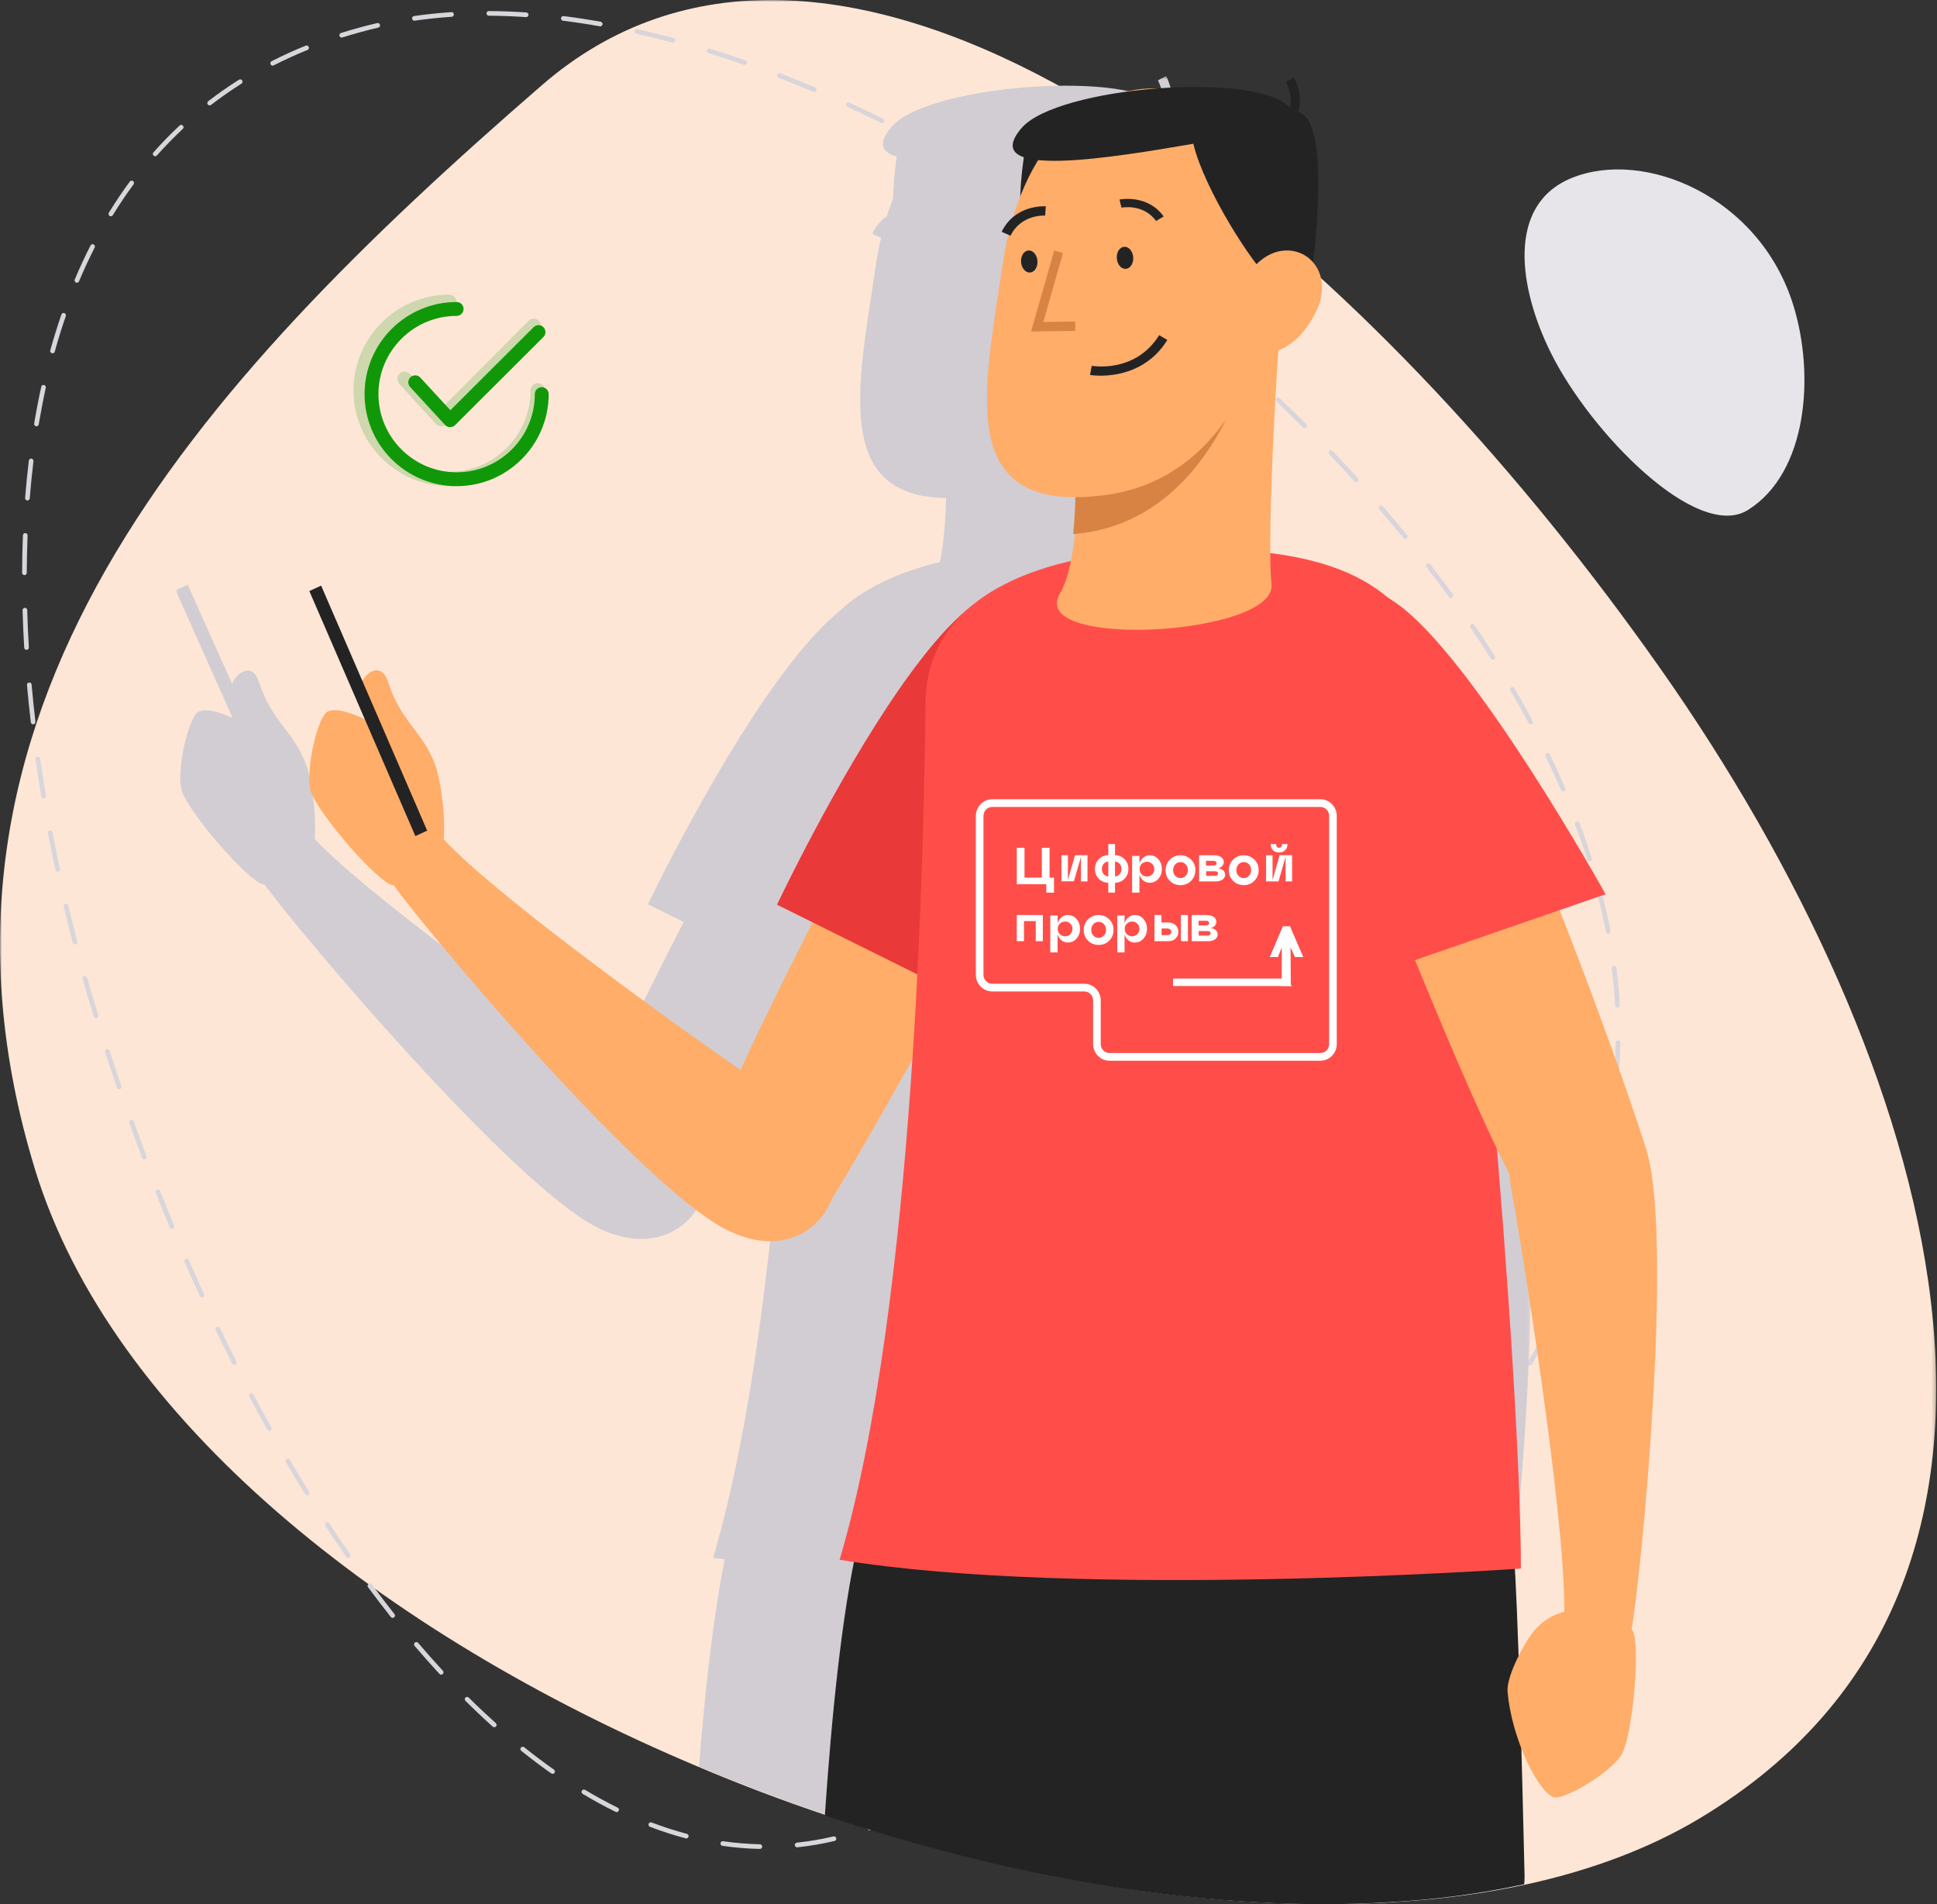 <svg xmlns="http://www.w3.org/2000/svg" xmlns:xlink="http://www.w3.org/1999/xlink" width="526" height="517" viewBox="0 0 526 517">
    <rect x="0" y="0" width="526" height="517" fill="#333333" stroke="none"/>
    <defs>
        <path id="qvbkdtgtia" d="M0.001 0.003L525.783 0.003 525.783 517 0.001 517z"/>
        <path id="s3qzhfcw8c" d="M0.689 0.619L368.713 0.619 368.713 497 0.689 497z"/>
    </defs>
    <g fill="none" fill-rule="evenodd">
        <g>
            <g>
                <g transform="translate(-764 -201) translate(764 201)">
                    <mask id="melxl3aohb" fill="#fff">
                        <use xlink:href="#qvbkdtgtia"/>
                    </mask>
                    <path fill="#FDE6D6" d="M461.718 493.599c-13.605 8.195-29.436 14.113-46.885 17.958-11.582 2.53-23.923 4.199-36.77 4.907-47.238 2.883-101.558-5.97-153.905-23.674-11.734-3.946-23.367-8.347-34.797-13.203-85.12-35.815-159.115-94.293-179.852-162.078-37.882-123.733 43.446-212.714 137.62-294.36 38.186-33.133 87.954-28.378 139.44-.404 12.038 6.526 24.126 14.316 36.214 23.168 45.367 33.337 90.28 81.848 128.212 135.773 74.45 105.876 117.541 247.72 10.723 311.913" mask="url(#melxl3aohb)"/>
                </g>
                <path fill="#E8E5EA" d="M421.127 95.779c-8.801-17.745-12.024-40.202 5.624-47.433 19.71-8.072 51.115 4.981 60.255 34.598 5.842 18.926 3.836 45.345-12.307 55.5-13.812 8.695-42.775-20.902-53.572-42.665" transform="translate(-764 -201) translate(764 201)"/>
                <path fill="#D8D5DB" d="M142.878 4.646h-.046c-3.387-.233-6.785-.36-10.086-.38-.355 0-.633-.283-.633-.633.005-.35.283-.633.633-.633h.005c3.332.02 6.754.147 10.172.38.35.025.608.33.587.679-.025.334-.303.587-.632.587zm-30.35.973c-.31 0-.582-.228-.628-.542-.05-.345.187-.669.537-.72 3.27-.476 6.683-.83 10.131-1.058.395-.066.654.243.674.593.025.344-.238.648-.587.668-3.418.228-6.796.583-10.036 1.049-.03.005-.06.01-.091.01zm50.471 1.535c-.04 0-.076-.005-.111-.01-3.327-.598-6.689-1.105-9.995-1.52-.35-.046-.598-.36-.552-.71.045-.344.334-.577.709-.546 3.331.415 6.714.932 10.06 1.53.34.06.573.39.512.734-.056.304-.324.522-.623.522zm-70.208 3.04c-.268 0-.517-.173-.603-.447-.106-.334.081-.688.416-.79 3.205-1.013 6.506-1.915 9.817-2.69.335-.08.684.132.76.471.08.34-.132.68-.471.76-3.281.77-6.557 1.667-9.727 2.665-.066.02-.126.03-.192.03zm89.996 1.397c-.056 0-.112-.005-.167-.02-3.291-.891-6.593-1.707-9.818-2.431-.344-.076-.557-.416-.481-.76.076-.34.395-.557.754-.476 3.246.729 6.568 1.55 9.879 2.441.334.096.537.441.44.78-.076.279-.329.466-.607.466zm19.377 6.029c-.07 0-.141-.01-.212-.036-3.17-1.12-6.406-2.188-9.606-3.186-.334-.107-.521-.461-.415-.79.102-.335.461-.527.79-.416 3.215.998 6.466 2.077 9.65 3.197.33.116.507.48.39.81-.09.258-.333.42-.597.42zm-128.123.197c-.228 0-.45-.127-.562-.35-.157-.308-.035-.688.279-.85 2.982-1.52 6.101-2.944 9.266-4.225.314-.142.688.025.82.35.132.324-.025.693-.35.825-3.129 1.266-6.212 2.675-9.164 4.18-.091.045-.193.07-.289.07zm147.04 7.143c-.081 0-.162-.015-.248-.05-3.099-1.318-6.253-2.605-9.383-3.815-.324-.127-.486-.497-.359-.821.132-.324.496-.476.82-.36 3.14 1.216 6.31 2.508 9.418 3.83.324.137.471.507.34.83-.107.239-.34.386-.588.386zM56.927 28.612c-.192 0-.375-.081-.501-.243-.213-.279-.162-.679.116-.892 2.659-2.046 5.469-4.012 8.35-5.83.299-.183.688-.096.876.197.187.3.096.69-.198.872-2.85 1.803-5.625 3.743-8.258 5.77-.111.086-.248.126-.385.126zm182.595 4.818c-.091 0-.188-.02-.279-.066-3.048-1.505-6.121-2.969-9.144-4.357-.314-.147-.456-.527-.31-.84.148-.32.522-.462.841-.315 3.028 1.393 6.117 2.867 9.175 4.372.314.157.44.537.289.85-.112.224-.34.356-.572.356zM42.137 42.426c-.152 0-.299-.05-.42-.162-.263-.228-.284-.628-.05-.891 2.242-2.528 4.632-4.985 7.108-7.295.253-.243.653-.228.891.025.243.259.228.659-.03.897-2.44 2.29-4.805 4.716-7.028 7.213-.122.142-.294.213-.47.213zm215.344.456c-.106 0-.207-.025-.308-.08-2.942-1.647-5.94-3.273-8.902-4.834-.309-.162-.43-.547-.268-.856.167-.309.552-.43.855-.268 2.978 1.57 5.98 3.201 8.932 4.853.304.172.415.557.243.86-.116.209-.329.325-.552.325zm17.469 10.344c-.111 0-.228-.03-.334-.096-2.886-1.803-5.798-3.571-8.654-5.263-.303-.178-.405-.568-.222-.866.172-.31.562-.406.866-.223 2.86 1.692 5.787 3.47 8.683 5.278.294.187.385.578.198.876-.117.188-.324.294-.537.294zM30.102 58.717c-.117 0-.228-.03-.335-.096-.293-.182-.39-.572-.207-.871 1.782-2.903 3.701-5.75 5.691-8.455.213-.278.608-.334.886-.131.284.207.34.602.132.881-1.97 2.68-3.864 5.491-5.63 8.368-.117.198-.325.304-.537.304zm261.81 5.664c-.126 0-.253-.04-.36-.112-2.804-1.94-5.635-3.844-8.405-5.668-.293-.193-.374-.583-.182-.876.193-.284.582-.37.876-.183 2.78 1.829 5.615 3.739 8.426 5.679.293.202.364.598.167.881-.127.178-.324.279-.522.279zm16.41 11.879c-.131 0-.263-.04-.38-.127-2.713-2.051-5.447-4.083-8.131-6.028-.284-.208-.344-.603-.142-.881.208-.29.603-.35.886-.142 2.689 1.945 5.433 3.981 8.152 6.043.279.208.33.608.122.887-.127.162-.314.248-.507.248zm-287.44.501c-.082 0-.163-.015-.244-.045-.324-.137-.476-.512-.34-.831 1.327-3.161 2.77-6.271 4.284-9.24.157-.314.537-.44.851-.278.314.157.436.542.279.85-1.504 2.949-2.932 6.029-4.249 9.16-.1.243-.334.384-.582.384zm303.344 12.123c-.141 0-.283-.046-.405-.142-2.552-2.123-5.2-4.276-7.873-6.398-.274-.218-.32-.613-.101-.887.222-.273.617-.314.886-.106 2.683 2.127 5.342 4.285 7.899 6.413.268.223.308.623.086.892-.127.152-.31.228-.492.228zm-309.963 7.04c-.06 0-.116-.004-.172-.02-.334-.096-.536-.445-.44-.785.921-3.297 1.934-6.57 3.017-9.72.117-.33.481-.517.806-.396.329.117.506.476.394.806-1.078 3.13-2.086 6.377-2.997 9.655-.076.278-.334.46-.608.46zm325.326 6.313c-.157 0-.304-.056-.426-.167-2.496-2.27-5.053-4.544-7.6-6.758-.263-.223-.288-.628-.06-.892.227-.268.627-.283.89-.06 2.558 2.218 5.115 4.498 7.621 6.772.258.238.278.639.04.897-.126.137-.293.208-.465.208zm-329.69 13.5c-.036 0-.071-.005-.107-.01-.344-.056-.577-.385-.516-.73.562-3.369 1.21-6.727 1.924-9.99.076-.339.41-.552.754-.486.34.076.557.416.482.755-.71 3.242-1.352 6.585-1.914 9.929-.051.309-.32.532-.623.532zm344.389.501c-.162 0-.325-.06-.446-.187-2.395-2.386-4.84-4.767-7.26-7.072-.254-.243-.264-.643-.021-.897.238-.248.643-.263.891-.02 2.43 2.315 4.881 4.701 7.281 7.092.248.248.248.649 0 .897-.121.126-.283.187-.445.187zm14.015 14.68c-.172 0-.34-.07-.466-.207-2.273-2.497-4.597-4.995-6.911-7.416-.238-.248-.228-.654.02-.892.258-.238.653-.238.896.02 2.324 2.427 4.653 4.93 6.932 7.437.238.258.218.658-.046.891-.116.112-.268.168-.425.168zm-360.85 4.955h-.05c-.35-.03-.608-.335-.583-.679.269-3.414.608-6.823 1.008-10.126.04-.345.324-.578.704-.552.349.04.592.354.552.704-.395 3.287-.735 6.676-1.003 10.07-.02.33-.299.583-.628.583zm374.116 10.41c-.182 0-.365-.081-.491-.233-2.107-2.574-4.299-5.182-6.522-7.756-.228-.263-.197-.663.071-.891.263-.233.663-.198.891.066 2.228 2.578 4.43 5.197 6.542 7.78.223.269.182.67-.091.892-.117.096-.258.142-.4.142zM6.633 156.15c-.35-.005-.633-.289-.633-.639.015-3.399.091-6.818.223-10.166.015-.345.283-.634.658-.608.35.015.623.309.608.658-.132 3.334-.208 6.738-.223 10.122 0 .35-.284.633-.633.633zm387.346 6.195c-.197 0-.39-.086-.511-.258-1.99-2.73-4.036-5.461-6.081-8.105-.213-.279-.162-.674.116-.892.274-.213.668-.167.886.117 2.056 2.654 4.107 5.395 6.102 8.135.202.284.141.679-.137.881-.117.087-.248.122-.375.122zM7.205 176.444c-.334 0-.613-.264-.633-.598-.202-3.434-.354-6.859-.445-10.162-.01-.35.263-.643.612-.653h.02c.34 0 .623.273.633.618.092 3.293.243 6.697.446 10.121.02.35-.248.649-.597.674h-.036zm398.192 2.68c-.208 0-.415-.102-.537-.294-1.782-2.812-3.655-5.659-5.564-8.46-.193-.289-.122-.684.167-.881.283-.198.683-.122.88.167 1.915 2.811 3.798 5.673 5.586 8.495.187.299.1.689-.193.876-.106.066-.223.097-.339.097zm10.248 17.517c-.223 0-.44-.122-.557-.335-1.58-2.938-3.245-5.906-4.957-8.83-.172-.298-.07-.683.228-.865.294-.183.689-.076.866.228 1.716 2.933 3.392 5.916 4.977 8.87.167.304.05.694-.258.856-.091.05-.198.076-.299.076zm-406.653.025c-.319 0-.592-.238-.627-.562-.4-3.41-.745-6.819-1.038-10.111-.03-.35.227-.659.572-.69.41-.035.658.229.688.573.289 3.288.638 6.682 1.033 10.086.04.344-.207.658-.557.699-.025.005-.045.005-.07.005zm415.509 18.226c-.243 0-.476-.141-.582-.38-1.337-3.085-2.76-6.18-4.223-9.194-.152-.314-.02-.694.294-.846.308-.157.688-.025.845.289 1.474 3.04 2.901 6.145 4.248 9.245.137.324-.01.694-.329.836-.08.03-.167.05-.253.05zm-412.658 1.875c-.304 0-.572-.223-.623-.532-.572-3.39-1.093-6.768-1.554-10.045-.05-.345.192-.67.537-.715.324-.055.663.188.714.537.46 3.268.982 6.636 1.549 10.015.06.345-.172.669-.517.73-.035.005-.07.01-.106.01zm419.807 17.101c-.268 0-.516-.167-.602-.435-1.008-3.151-2.127-6.358-3.332-9.544-.121-.33.04-.694.37-.816.324-.141.688.036.815.365 1.215 3.207 2.34 6.439 3.352 9.605.106.334-.076.694-.41.8-.066.02-.132.025-.193.025zM15.666 236.7c-.294 0-.552-.202-.618-.501-.709-3.283-1.392-6.636-2.025-9.96-.071-.344.157-.673.501-.74.334-.09.674.158.74.502.632 3.313 1.31 6.657 2.02 9.934.076.34-.142.679-.486.75-.04.01-.086.015-.132.015zm421.048 16.798c-.294 0-.562-.213-.618-.517-.628-3.227-1.377-6.54-2.233-9.847-.086-.34.117-.684.456-.77.329-.087.678.116.77.455.86 3.329 1.62 6.667 2.248 9.924.065.34-.157.674-.502.74-.04.01-.08.015-.121.015zM20.38 256.44c-.284 0-.537-.192-.613-.476-.855-3.273-1.68-6.56-2.466-9.853-.08-.344.127-.684.466-.765.334-.08.684.127.765.466.79 3.288 1.605 6.565 2.46 9.833.087.34-.11.684-.45.775-.056.01-.111.02-.162.02zM439.22 273.6c-.334 0-.612-.264-.633-.603-.172-3.308-.47-6.692-.896-10.05-.046-.345.203-.664.547-.705.38-.03.663.203.709.547.425 3.39.734 6.804.906 10.142.02.35-.248.648-.597.669h-.036zm-413.144 2.836c-.268 0-.516-.172-.602-.445l-.152-.492c-.988-3.217-1.96-6.494-2.876-9.736-.096-.334.096-.684.435-.78.35-.091.689.101.78.435.921 3.232 1.889 6.505 2.876 9.716l.142.482c.106.334-.081.684-.415.79-.061.02-.127.03-.188.03zm412.815 17.426h-.04c-.35-.025-.613-.329-.588-.679.233-3.312.395-6.706.471-10.09.005-.35.253-.603.648-.618.345.005.623.293.618.648-.076 3.404-.238 6.818-.476 10.152-.02.334-.304.587-.633.587zM32.35 295.725c-.259 0-.507-.162-.598-.425-1.093-3.197-2.167-6.408-3.215-9.63-.106-.33.076-.689.41-.795.334-.107.689.076.795.405 1.048 3.212 2.117 6.418 3.21 9.61.112.329-.066.689-.395.805-.07.02-.136.03-.207.03zm404.055 18.247c-.035 0-.07-.005-.111-.01-.345-.066-.573-.395-.512-.735.582-3.262 1.089-6.62 1.509-9.99.04-.349.375-.597.704-.551.35.045.592.36.552.709-.42 3.394-.932 6.773-1.52 10.05-.055.31-.318.527-.622.527zm-397.194.82c-.254 0-.497-.156-.588-.41-1.195-3.156-2.364-6.327-3.514-9.508-.121-.33.05-.694.38-.815.334-.112.689.055.81.384 1.144 3.177 2.314 6.343 3.504 9.489.121.329-.04.694-.365.815-.076.03-.152.046-.227.046zm7.493 18.865c-.248 0-.48-.147-.582-.39-1.301-3.115-2.572-6.25-3.828-9.412-.132-.324.03-.694.355-.82.313-.127.688.025.82.35 1.25 3.155 2.526 6.286 3.818 9.396.136.324-.016.694-.34.826-.08.035-.162.05-.243.05zm384.997.015c-.056 0-.116-.005-.182-.025-.334-.101-.522-.456-.42-.79.962-3.202 1.848-6.484 2.622-9.746.086-.34.41-.548.765-.472.34.087.552.426.47.765-.784 3.288-1.675 6.59-2.647 9.818-.081.273-.334.45-.608.45zM54.826 352.264c-.238 0-.466-.137-.572-.37-1.403-3.065-2.79-6.16-4.152-9.276-.137-.319.01-.694.329-.835.319-.132.694.005.835.329 1.357 3.11 2.735 6.195 4.137 9.255.147.319.005.694-.309.84-.086.041-.177.057-.268.057zm369.878.42c-.087 0-.173-.015-.259-.056-.319-.137-.46-.511-.324-.83 1.347-3.06 2.613-6.211 3.778-9.367.121-.324.48-.496.815-.375.324.122.49.486.37.816-1.17 3.181-2.451 6.352-3.803 9.432-.107.238-.334.38-.577.38zM63.62 370.556c-.233 0-.456-.127-.567-.345-1.514-3.009-3.013-6.048-4.491-9.118-.152-.314-.02-.694.298-.846.324-.147.694-.02.846.294 1.473 3.06 2.962 6.094 4.476 9.098.157.314.035.694-.279.85-.09.046-.187.067-.283.067zm351.827.162c-.112 0-.223-.026-.324-.086-.304-.183-.4-.568-.223-.867 1.716-2.902 3.362-5.88 4.886-8.86.162-.313.537-.435.85-.273.315.162.436.542.28.851-1.54 2.999-3.196 6.003-4.927 8.926-.117.197-.33.309-.542.309zm-11.302 16.818c-.131 0-.268-.04-.384-.127-.274-.207-.33-.608-.122-.886 2.03-2.685 4.005-5.446 5.868-8.217.198-.289.588-.37.881-.172.29.198.365.593.168.881-1.874 2.792-3.859 5.573-5.904 8.273-.127.162-.314.248-.507.248zm-331.021.957c-.223 0-.436-.116-.552-.324-1.615-2.897-3.246-5.901-4.85-8.93-.163-.31-.051-.695.257-.857.314-.152.694-.045.856.264 1.605 3.019 3.23 6.018 4.84 8.905.173.304.061.694-.242.861-.097.056-.203.081-.31.081zm317.968 14.534c-.152 0-.309-.056-.43-.173-.254-.233-.269-.638-.03-.891 2.308-2.477 4.566-5.025 6.708-7.563.228-.258.628-.299.891-.076.269.228.304.628.076.897-2.157 2.553-4.425 5.11-6.75 7.608-.126.132-.293.198-.465.198zm-307.69 2.968c-.207 0-.415-.106-.536-.299-1.757-2.842-3.524-5.77-5.251-8.703-.172-.303-.076-.694.228-.87.299-.178.688-.072.866.227 1.721 2.928 3.478 5.846 5.235 8.678.182.299.091.689-.207.871-.102.066-.218.096-.335.096zm293.204 11.21c-.177 0-.35-.07-.476-.212-.233-.259-.208-.659.05-.892 2.542-2.28 5.023-4.6 7.388-6.91.248-.242.653-.232.891.01.248.254.243.654-.01.897-2.375 2.32-4.871 4.656-7.423 6.945-.121.107-.273.163-.42.163zm-282.064 5.76c-.203 0-.4-.096-.522-.273-1.914-2.751-3.828-5.588-5.686-8.43-.197-.288-.111-.683.182-.876.289-.187.679-.106.876.187 1.854 2.832 3.762 5.654 5.666 8.394.203.289.132.684-.157.882-.111.076-.233.116-.36.116zm266.438 7.173c-.192 0-.38-.086-.501-.248-.213-.279-.162-.674.116-.886 2.69-2.067 5.358-4.185 7.92-6.302.268-.228.663-.188.886.08.222.274.187.67-.081.892-2.578 2.133-5.251 4.26-7.955 6.333-.116.09-.253.131-.385.131zm-254.352 9.124c-.182 0-.37-.082-.496-.239-2.046-2.588-4.127-5.303-6.188-8.074-.207-.279-.146-.679.132-.887.284-.202.679-.147.891.132 2.046 2.76 4.117 5.466 6.157 8.04.218.273.172.673-.101.89-.117.092-.253.138-.395.138zm237.861 2.684c-.203 0-.4-.101-.527-.283-.192-.29-.116-.684.178-.877 2.815-1.89 5.615-3.83 8.324-5.764.278-.208.678-.137.88.146.203.284.143.684-.141.887-2.719 1.94-5.53 3.885-8.36 5.785-.106.07-.233.106-.354.106zm-17.15 10.83c-.217 0-.425-.11-.546-.308-.178-.3-.081-.69.222-.872 2.947-1.757 5.854-3.535 8.633-5.293.3-.177.689-.096.876.197.183.3.097.69-.197.877-2.795 1.758-5.707 3.546-8.664 5.309-.1.06-.212.09-.324.09zm-207.536 1.916c-.167 0-.34-.071-.46-.203-2.254-2.437-4.528-5-6.755-7.609-.223-.263-.198-.668.07-.891.269-.223.669-.198.892.07 2.217 2.6 4.48 5.142 6.719 7.569.238.258.222.658-.036.896-.121.112-.273.168-.43.168zm189.88 8.084c-.227 0-.445-.121-.556-.329-.168-.309-.051-.694.253-.861 2.987-1.61 5.944-3.242 8.87-4.899.304-.172.69-.065.867.239.167.304.06.689-.244.866-2.931 1.656-5.898 3.292-8.89 4.908-.097.051-.198.076-.3.076zm-175.46 6.18c-.152 0-.304-.055-.42-.162-2.486-2.228-4.977-4.579-7.398-6.985-.253-.248-.253-.649-.005-.897.243-.248.643-.248.892-.005 2.41 2.396 4.886 4.726 7.357 6.945.258.233.278.633.045.897-.126.137-.299.208-.47.208zm157.435 3.126c-.233 0-.46-.127-.567-.35-.157-.314-.025-.699.283-.85 3.038-1.51 6.056-3.03 9.049-4.575.303-.157.683-.035.85.274.157.309.04.694-.273.856-2.998 1.545-6.015 3.07-9.064 4.58-.09.045-.187.065-.278.065zm-18.314 8.749c-.238 0-.466-.137-.572-.37-.147-.314-.01-.694.309-.836 3.073-1.424 6.136-2.862 9.174-4.311.31-.142.7-.015.846.299.152.314.015.694-.299.846-3.048 1.454-6.111 2.887-9.195 4.31-.08.041-.172.062-.263.062zm-123.288.785c-.121 0-.248-.04-.36-.117-2.708-1.905-5.447-3.961-8.136-6.12-.273-.217-.319-.617-.101-.89.228-.27.623-.315.89-.097 2.67 2.138 5.383 4.184 8.072 6.069.289.202.36.597.157.886-.122.172-.32.269-.522.269zm104.817 7.497c-.243 0-.476-.142-.583-.38-.136-.32.01-.694.33-.836 3.098-1.352 6.187-2.715 9.255-4.093.32-.142.694 0 .836.32.142.318 0 .693-.314.835-3.079 1.378-6.167 2.746-9.271 4.098-.081.036-.167.056-.253.056zm-87.419 2.882c-.096 0-.192-.02-.284-.066-2.972-1.464-5.98-3.1-8.941-4.878-.3-.177-.395-.567-.218-.866.177-.299.567-.4.87-.218 2.932 1.753 5.91 3.379 8.852 4.828.313.157.44.532.288.846-.111.228-.34.354-.567.354zm68.72 4.975c-.258 0-.501-.162-.593-.42-.121-.33.051-.695.38-.811 1.469-.532 2.972-1.12 4.471-1.753 1.625-.689 3.256-1.378 4.881-2.072.32-.131.694.01.83.33.137.324-.01.699-.329.83-1.63.7-3.26 1.393-4.89 2.082-1.52.639-3.044 1.236-4.532 1.773-.071.026-.147.04-.218.04zm-49.808 2.183c-.051 0-.107-.01-.157-.02-3.216-.851-6.476-1.905-9.697-3.13-.329-.122-.496-.492-.37-.816.127-.33.492-.492.816-.365 3.185 1.206 6.405 2.25 9.57 3.085.339.091.541.436.45.77-.076.289-.329.476-.612.476zm30.106 2.411c-.324 0-.597-.243-.633-.567-.035-.35.218-.659.562-.7 3.307-.349 6.644-.916 9.914-1.686.355-.086.684.137.76.471.086.34-.127.684-.466.76-3.326.785-6.714 1.358-10.07 1.717-.026.005-.046.005-.067.005zm-10.126.436h-.01c-3.358-.066-6.77-.35-10.153-.836-.344-.05-.582-.37-.531-.714.045-.35.334-.598.714-.537 3.326.481 6.688.755 9.995.82.344.01.628.3.618.649-.006.344-.29.618-.633.618z" transform="translate(-764 -201) translate(764 201)"/>
                <g transform="translate(-764 -201) translate(764 201) translate(47 20)">
                    <mask id="x75wqvfrpd" fill="#fff">
                        <use xlink:href="#s3qzhfcw8c"/>
                    </mask>
                    <path fill="#D1CDD3" d="M343.527 417.537c-2.833.758-5.666 2.223-7.943 4.8-1.316 1.516-3.036 4.346-4.554 7.327-.354-10.207-.708-18.898-1.062-24.254.961-.101 1.518-.101 1.518-.101 0-1.213 0-2.426-.051-3.74-.253-24.607-2.935-67.406-6.476-110.052 1.265 2.627 2.479 5.052 3.643 7.225.05.758.05 1.516.202 2.325 1.872 10.207 11.232 66.698 13.964 100.755.506 6.114.76 11.47.76 15.715m22.515-124.505v-.1c-2.935-9.55-12.801-37.999-24.033-66.245l12.446-4.244s-36.429-64.728-57.73-78.978c-.05-.05-.101-.05-.152-.1-7.488-6.974-18.417-11.521-34.76-13.391-.1-13.491.912-36.23 2.075-53.662 8.4-1.92 12.447-11.774 13.003-13.946 1.164-4.447.102-8.136-2.074-10.51.658-5.508 1.77-16.22 1.467-25.417-.253-8.438-1.619-15.563-5.565-16.422.05-.151.152-.253.202-.354 1.316-4.194-1.164-8.842-1.265-9.044l-2.226 1.212c.607 1.061 1.872 4.396 1.062 7.024-3.744-4.143-15.38-5.81-28.434-5.558-18.266.303-39.212 4.497-44.88 11.066-3.946 4.547-2.782 7.023 1.316 8.135-.607 4.244-.86 7.933-.961 11.318-.607 1.567-1.164 3.184-1.72 4.902-1.468 1.01-2.884 2.476-3.947 4.75l2.328 1.06c.05-.1.1-.15.151-.252-.607 2.577-1.163 5.205-1.568 8.085-4.554 31.328-11.991 62.505 19.125 62.858-.05 3.537-.253 6.973-.607 10.207-.253 2.577-.607 5.003-1.062 7.175-11.84 2.88-21.099 7.428-27.525 13.542-22.869 18.848-51.76 79.382-51.76 79.382l9.715 4.8c-7.185 13.947-14.268 28.196-19.58 39.767-24.59-16.978-67.8-48.458-80.55-62.252 0-.05-.05-.05-.1-.101.505-5.306-.456-13.896-1.873-18.747 0-.1 0-.202-.05-.353-.101-.253-.203-.405-.253-.607-.101-.303-.203-.657-.304-.91-.253-.656-.455-1.11-.658-1.515-3.39-7.478-8.753-10.41-11.94-20.363-1.67-5.306-5.768-3.133-7.337.404L3.977 138.766.69 140.231l15.482 34.714c-3.643-1.617-6.83-2.577-9.006-1.819-2.985 1.01-6.274 16.018-4.857 21.374 1.417 5.306 15.938 22.385 21.351 25.315.405.202.86.354 1.265.405 8.753 12.228 66.787 81.049 90.112 92.974 14.47 7.326 25.348 1.01 28.94-8.388 4.656-7.479 13.206-22.082 22.516-38.958-3.036 46.992-8.854 99.947-19.834 137.086 1.012.152 2.075.303 3.137.455-3.086 15.411-5.363 35.673-6.982 56.239 11.435 4.85 23.072 9.247 34.81 13.188 52.367 17.685 106.707 26.528 153.964 23.648.759-2.324 1.113-4.75 1.062-7.327-.253-10.106-.556-22.485-.86-34.714 2.53 6.57 5.819 11.976 8.45 13.34 2.782 1.415 15.937-6.62 18.821-11.42 2.834-4.648 5.01-26.982 3.34-32.945-.101-.404-.405-.707-.607-1.06.607-3.336 1.517-10.612 2.53-20.111 3.237-32.036 7.083-89.59 1.72-109.195" mask="url(#x75wqvfrpd)"/>
                </g>
                <g fill="#119808" fill-rule="nonzero">
                    <path d="M48.57 6.835c-.735-.736-1.929-.738-2.664-.003L23.299 29.38l-8.156-8.858c-.705-.765-1.897-.815-2.663-.11-.766.705-.815 1.897-.11 2.662l9.485 10.301c.347.378.833.597 1.346.608h.04c.498 0 .978-.198 1.33-.55L48.568 9.502c.737-.735.738-1.929.003-2.666z" transform="translate(-764 -201) translate(764 201) translate(99 82)"/>
                    <path d="M48.116 23.116c-1.041 0-1.885.843-1.885 1.884 0 11.707-9.524 21.231-21.231 21.231-11.707 0-21.231-9.524-21.231-21.231C3.769 13.293 13.293 3.769 25 3.769c1.04 0 1.884-.844 1.884-1.885C26.884.844 26.041 0 25 0 11.215 0 0 11.215 0 25s11.215 25 25 25 25-11.215 25-25c0-1.04-.844-1.884-1.884-1.884z" transform="translate(-764 -201) translate(764 201) translate(99 82)"/>
                </g>
                <g fill="#119808" fill-rule="nonzero" opacity=".198">
                    <path d="M50.34 7.084c-.77-.778-2.02-.779-2.79-.003L23.882 30.89l-8.54-9.355c-.738-.808-1.985-.86-2.788-.116-.801.744-.853 2.003-.115 2.812l9.931 10.877c.364.399.873.63 1.41.641l.042.001c.521 0 1.023-.209 1.392-.58L50.337 9.899c.772-.776.773-2.037.004-2.815z" transform="translate(-764 -201) translate(764 201) translate(96 80)"/>
                    <path d="M50.04 24.04c-1.082 0-1.96.877-1.96 1.96 0 12.176-9.904 22.08-22.08 22.08-12.175 0-22.08-9.904-22.08-22.08C3.92 13.825 13.825 3.92 26 3.92c1.082 0 1.96-.878 1.96-1.96C27.96.877 27.082 0 26 0 11.663 0 0 11.663 0 26c0 14.336 11.663 26 26 26 14.336 0 26-11.664 26-26 0-1.082-.877-1.96-1.96-1.96z" transform="translate(-764 -201) translate(764 201) translate(96 80)"/>
                </g>
                <path fill="#FFAD69" d="M283 216.183l-32.974-21.59s-32.772 60.514-48.933 95.92c-24.568-17.069-67.765-48.673-80.516-62.56-.036-.035-.071-.056-.107-.091.501-5.34-.46-13.942-1.861-18.82-.03-.127-.035-.228-.081-.365-.07-.229-.167-.411-.243-.63-.101-.284-.192-.644-.293-.888-.268-.654-.476-1.132-.663-1.543-3.389-7.466-8.76-10.45-11.927-20.418-2.205-6.959-8.564-1.122-7.936 3.898 0 0 .946 3.258 2.013 6.395-4.203-2.01-7.835-3.228-10.283-2.4-2.965.999-6.278 16.093-4.856 21.489 1.396 5.308 15.933 22.474 21.376 25.427.394.214.809.33 1.234.396 8.776 12.298 66.793 81.43 90.116 93.368 14.447 7.395 25.296 1.025 28.923-8.395 11.027-17.962 44.396-76.42 57.011-109.193" transform="translate(-764 -201) translate(764 201)"/>
                <path fill="#EA3939" d="M287.205 178.673C292.18 203.981 272.18 276 272.18 276L211 245.635s63.083-133.725 76.205-66.962" transform="translate(-764 -201) translate(764 201)"/>
                <path fill="#232323" d="M414 509.162c0 .806 0 1.612-.1 2.418-11.536 2.518-23.826 4.18-36.62 4.886-47.047 2.87-101.146-5.944-153.28-23.574 1.813-26.897 4.634-54.953 8.966-73.892l144.162 2.871 11.283.252 21.459.403 1.259.05c1.007 11.485 2.216 57.976 2.871 86.586" transform="translate(-764 -201) translate(764 201)"/>
                <path fill="#FF4E4A" d="M331.413 149.124c39.78 1.312 53.228 14.736 60.086 37.953C399.284 213.439 413 372.664 413 425.868c0 0-119.048 8.432-185-2.374 20.675-69.83 22.914-195.396 23.33-232.801.308-28.069 29.65-43.235 80.083-41.569" transform="translate(-764 -201) translate(764 201)"/>
                <path fill="#232323" d="M296.973 84.248c-4.009-2.956-24.915-.274-18.89-42.012 2.19-15.228 16.777-5.064 27.1-3.032 10.324 2.031 3.76 45.796 3.76 45.796l-11.97-.752z" transform="translate(-764 -201) translate(764 201)"/>
                <path fill="#FFAD69" d="M349 74c-1.715 11.042-5.146 70.782-3.717 84.653 1.428 13.876-66.347 17.84-57.483 2.55 8.868-15.29 2.575-65.971 2.575-65.971L349 74z" transform="translate(-764 -201) translate(764 201)"/>
                <path fill="#D88344" d="M342.978 76L290 95.31s3.577 29.162 1.419 49.69c40.396-3.11 50.764-53.9 51.449-63.682.11-1.842.166-3.62.11-5.318" transform="translate(-764 -201) translate(764 201)"/>
                <path fill="#FFAD69" d="M272.226 72.063c-4.957 34.006-13.373 67.912 28.04 62.33 41.42-5.58 47.854-58.433 47.732-68.402-.645-53.196-66.026-60.8-75.772 6.072" transform="translate(-764 -201) translate(764 201)"/>
                <path fill="#232323" d="M352.419 30.381c.05-.132.16-.223.206-.354 1.332-4.177-1.12-8.83-1.226-9.027l-2.211 1.2c.02.04 2.03 3.893 1.045 7.027-8.976-9.989-63.194-5.731-72.838 5.553-12.252 14.338 25.429 7.873 46.66 4.253 2.976 12.525 16.454 33.266 20.338 36.213l11.614.754s6.337-43.422-3.588-45.619" transform="translate(-764 -201) translate(764 201)"/>
                <path fill="#FFAD69" d="M443.073 442.374c2.617-14.549 11.238-103.921 4.26-129.329-.01-.04-.006-.08-.016-.126-4.87-15.904-29.06-84.459-46.575-116.919L363 207.081s31.587 82.472 46.904 111.641c.045.784.045 1.552.197 2.36 2.253 12.032 14.846 88.372 14.704 116.49-2.789.778-5.629 2.244-7.888 4.823-2.875 3.285-7.888 12.724-7.534 16.91 1.006 11.945 7.64 26.176 12.183 28.526 2.78 1.436 15.877-6.637 18.753-11.394 2.83-4.681 5.012-27.01 3.345-32.966-.111-.41-.384-.738-.591-1.097" transform="translate(-764 -201) translate(764 201)"/>
                <path fill="#FF4E4A" d="M378.758 163.477C399.903 177.771 436 242.792 436 242.792L371.72 265s-48.744-139.229 7.038-101.523" transform="translate(-764 -201) translate(764 201)"/>
                <path fill="#232323" d="M307.723 69.818c.13 1.657-.755 3.076-1.985 3.177-1.23.096-2.33-1.162-2.46-2.818-.135-1.651.755-3.075 1.985-3.171 1.225-.101 2.325 1.156 2.46 2.812M281.723 70.818c.13 1.657-.755 3.076-1.985 3.177-1.225.096-2.33-1.162-2.46-2.813-.135-1.656.755-3.08 1.985-3.176 1.225-.101 2.33 1.156 2.46 2.812M313.933 60c-3.43-4.779-9.331-3.641-9.39-3.632L304 54.182c.31-.058 7.643-1.469 12 4.595L313.933 60zM274.418 64L272 62.949c3.59-7.433 11.66-6.953 12-6.938l-.186 2.522c-.25-.016-6.584-.334-9.396 5.467M298.867 102c-1.73 0-2.825-.187-2.867-.197l.474-2.482c.48.086 11.92 1.966 18.295-8.321L317 92.304c-5.26 8.483-13.729 9.696-18.133 9.696" transform="translate(-764 -201) translate(764 201)"/>
                <path fill="#D88344" d="M280 90L286.287 68 288.654 68.71 283.311 87.417 291.965 87.301 292 89.838z" transform="translate(-764 -201) translate(764 201)"/>
                <path fill="#232323" d="M116 225.525L112.792 227 84 160.475 87.203 159z" transform="translate(-764 -201) translate(764 201)"/>
                <path fill="#FFAD69" d="M337.186 77.788c-3.767 8.426-8.48 16.578 3.344 18.09 11.824 1.518 17.325-11.664 17.995-14.248 3.573-13.776-13.936-20.41-21.339-3.842" transform="translate(-764 -201) translate(764 201)"/>
                <g fill="#FFF" fill-rule="nonzero">
                    <path d="M11.113 23.081L11.113 13.186 13.205 13.186 13.205 21.289 17.92 21.289 17.92 13.186 20.011 13.186 20.011 21.289 21.216 21.289 21.216 25.357 19.125 25.357 19.125 23.081zM24.997 21.912L26.925 15.214 30.309 15.214 30.309 22.314 28.55 22.314 28.55 15.616 26.621 22.281 23.237 22.281 23.237 15.214 24.997 15.214zM40.398 16.305c.694.717 1.025 1.605 1.025 2.63 0 1.059-.331 1.913-1.025 2.63-.695.718-1.554 1.094-2.612 1.128v2.664h-1.819v-2.664c-1.025-.034-1.918-.41-2.612-1.128-.694-.717-1.025-1.605-1.025-2.63 0-1.059.33-1.913 1.025-2.63.694-.718 1.554-1.093 2.612-1.127V12.17h1.819v3.007c1.058.034 1.917.41 2.612 1.127zm-6.183 2.63c0 .547.165 1.025.496 1.4.33.376.727.581 1.256.616V16.92c-.496.034-.926.239-1.256.615-.331.41-.496.854-.496 1.4zm3.57-2.015v4.03c.497-.034.926-.239 1.257-.614.33-.376.496-.854.496-1.401 0-.546-.165-1.025-.496-1.4-.33-.376-.76-.581-1.256-.615zM47.232 15.214c.938 0 1.732.373 2.345 1.086.614.712.938 1.594.938 2.646 0 1.051-.324 1.933-.938 2.646-.613.712-1.407 1.085-2.345 1.085-.685 0-1.263-.203-1.732-.576-.505-.407-.83-.916-1.082-1.595v4.851h-1.985v-9.973h1.985v2.07c.216-.68.577-1.222 1.082-1.595.47-.441 1.047-.645 1.732-.645zm-.722 5.767c.542 0 1.01-.203 1.371-.577.361-.373.578-.848.578-1.424 0-.577-.18-1.052-.578-1.425-.396-.373-.83-.577-1.37-.577-.614 0-1.083.204-1.48.577s-.577.848-.577 1.425c0 .576.18 1.051.577 1.424.36.374.866.577 1.48.577zM52.67 22.148c-.787-.774-1.144-1.733-1.144-2.877 0-1.143.393-2.102 1.144-2.876.787-.775 1.753-1.18 2.897-1.18 1.145 0 2.11.405 2.897 1.18.787.774 1.144 1.733 1.144 2.876 0 1.144-.393 2.103-1.144 2.877-.787.775-1.752 1.18-2.897 1.18-1.144 0-2.11-.405-2.897-1.18zm.894-2.914c0 .628.18 1.144.572 1.55.394.405.859.627 1.431.627.572 0 1.037-.222 1.43-.627.394-.406.573-.922.573-1.55 0-.626-.18-1.143-.572-1.548-.394-.406-.859-.628-1.43-.628-.573 0-1.038.222-1.432.628-.357.442-.572.958-.572 1.548zM65.768 18.747c.617.068 1.089.27 1.415.572.327.303.508.707.508 1.178 0 .539-.254.976-.725 1.313-.472.336-1.088.504-1.886.504h-4.461v-7.1h4.098c.761 0 1.415.168 1.886.505.471.337.725.774.725 1.312 0 .404-.145.774-.398 1.077-.291.303-.654.505-1.162.64zm-1.16-2.019h-2.103v1.28h2.103c.218 0 .4-.068.544-.17.145-.134.218-.268.218-.47 0-.168-.073-.337-.218-.438-.145-.1-.29-.202-.544-.202zM62.54 20.8h2.466c.218 0 .399-.067.544-.168.145-.135.217-.27.217-.471 0-.169-.072-.337-.217-.438-.145-.1-.326-.168-.544-.168h-2.466V20.8zM69.845 22.148c-.786-.774-1.144-1.733-1.144-2.877 0-1.143.394-2.102 1.144-2.876.787-.775 1.753-1.18 2.897-1.18 1.145 0 2.11.405 2.897 1.18.786.774 1.145 1.733 1.145 2.876 0 1.144-.394 2.103-1.145 2.877-.787.775-1.752 1.18-2.897 1.18-1.18-.036-2.146-.405-2.897-1.18zm.895-2.914c0 .628.178 1.144.572 1.55.393.405.858.627 1.43.627s1.037-.222 1.43-.627c.394-.406.573-.922.573-1.55 0-.626-.179-1.143-.572-1.548-.394-.406-.859-.628-1.43-.628-.573 0-1.038.222-1.431.628-.394.442-.572.958-.572 1.548zM80.564 21.945l1.928-6.75h3.384v7.12h-1.76V15.63l-1.928 6.683h-3.384v-7.086h1.76v6.717zm1.793-7.49c-.677 0-1.218-.201-1.658-.604-.406-.403-.643-.974-.643-1.68h1.49c0 .672.27 1.008.778 1.008.541 0 .812-.336.812-1.008h1.489c0 .706-.203 1.277-.644 1.68-.405.403-.947.604-1.624.604zM11.113 38.543L11.113 31.443 18.186 31.443 18.186 38.543 16.269 38.543 16.269 33.084 13.064 33.084 13.064 38.543zM25.005 31.443c.938 0 1.732.373 2.346 1.085.613.713.938 1.595.938 2.646 0 1.052-.325 1.934-.938 2.646-.614.713-1.408 1.086-2.346 1.086-.685 0-1.263-.204-1.732-.577-.505-.407-.83-.916-1.082-1.594v4.85h-1.985V31.58h1.985v2.069c.216-.679.577-1.221 1.082-1.595.47-.407 1.047-.61 1.732-.61zm-.722 5.767c.542 0 1.01-.204 1.372-.577.36-.373.577-.848.577-1.425 0-.576-.18-1.051-.577-1.425-.361-.373-.83-.576-1.372-.576-.613 0-1.082.203-1.479.576-.397.374-.577.849-.577 1.425 0 .577.18 1.052.577 1.425.36.373.866.577 1.48.577zM30.443 38.377c-.786-.775-1.144-1.734-1.144-2.877 0-1.143.393-2.102 1.144-2.877.787-.774 1.753-1.18 2.897-1.18 1.145 0 2.11.406 2.897 1.18.787.775 1.144 1.734 1.144 2.877 0 1.143-.393 2.102-1.144 2.877-.787.774-1.752 1.18-2.897 1.18-1.144 0-2.146-.406-2.897-1.18zm.894-2.914c0 .627.18 1.143.573 1.55.393.405.858.626 1.43.626s1.037-.221 1.43-.627c.394-.406.573-.922.573-1.549 0-.627-.179-1.143-.572-1.549-.394-.406-.859-.627-1.43-.627-.573 0-1.038.221-1.431.627-.394.443-.573.959-.573 1.55zM43.19 31.443c.939 0 1.733.373 2.346 1.085.613.713.938 1.595.938 2.646 0 1.052-.325 1.934-.938 2.646-.613.713-1.407 1.086-2.345 1.086-.686 0-1.263-.204-1.732-.577-.505-.407-.83-.916-1.083-1.594v4.85h-1.984V31.58h1.984v2.069c.217-.679.578-1.221 1.083-1.595.505-.407 1.082-.61 1.732-.61zm-.721 5.767c.541 0 1.01-.204 1.371-.577s.578-.848.578-1.425c0-.576-.18-1.051-.578-1.425-.36-.373-.83-.576-1.371-.576-.613 0-1.082.203-1.48.576-.396.374-.577.849-.577 1.425 0 .577.18 1.052.578 1.425.397.373.866.577 1.479.577zM52.16 38.543h-3.665v-7.1h1.901v2.01h1.73c.863 0 1.555.234 2.073.703.519.469.796 1.071.796 1.842 0 .77-.277 1.373-.796 1.842-.45.468-1.14.703-2.04.703zm-1.73-3.45v1.809h1.522c.346 0 .622-.1.83-.268.207-.167.311-.402.311-.636 0-.235-.104-.47-.311-.637-.208-.167-.484-.268-.83-.268h-1.521zm7.158 3.45h-1.902v-7.1h1.902v7.1zM63.748 34.976c.616.067 1.088.27 1.414.572.327.303.508.707.508 1.178 0 .538-.254.976-.725 1.312-.472.337-1.089.505-1.887.505h-4.46v-7.1h4.098c.762 0 1.414.168 1.886.505.472.336.725.774.725 1.312 0 .404-.145.774-.399 1.077-.29.336-.689.538-1.16.639zm-1.16-1.985h-2.105v1.278h2.104c.218 0 .399-.067.544-.168.145-.134.218-.269.218-.471 0-.168-.073-.337-.218-.437-.109-.135-.29-.202-.544-.202zm-2.068 4.038h2.466c.218 0 .399-.068.544-.169.145-.134.218-.269.218-.47 0-.169-.073-.337-.218-.438-.145-.101-.326-.168-.544-.168H60.52v1.245z" transform="translate(-764 -201) translate(764 201) translate(265 217)"/>
                    <path d="M93.525 71h-57.21c-2.478 0-4.475-2.02-4.475-4.53V54.627c0-1.359-1.067-2.439-2.409-2.439H4.475C1.996 52.187 0 50.167 0 47.658V4.53C0 2.021 1.996 0 4.475 0h89.05C96.004 0 98 2.02 98 4.529v61.942C98 68.979 96.004 71 93.525 71zM4.475 2.09c-1.343 0-2.41 1.08-2.41 2.439v43.13c0 1.358 1.067 2.438 2.41 2.438H29.43c2.478 0 4.475 2.02 4.475 4.529v11.845c0 1.359 1.067 2.438 2.41 2.438h57.209c1.343 0 2.41-1.08 2.41-2.438V4.529c0-1.359-1.067-2.439-2.41-2.439H4.475z" transform="translate(-764 -201) translate(764 201) translate(265 217)"/>
                    <path d="M85.876 50.714L53.546 50.714 53.546 48.686 83.835 48.686z" transform="translate(-764 -201) translate(764 201) translate(265 217)"/>
                    <path d="M83.374 34.486L85.298 34.486 88.907 42.843 86.645 42.843 85.45 40.219 85.524 50.714 83.047 50.714 83.072 40.219 82.027 42.843 79.814 42.843z" transform="translate(-764 -201) translate(764 201) translate(265 217)"/>
                </g>
            </g>
        </g>
    </g>
</svg>
